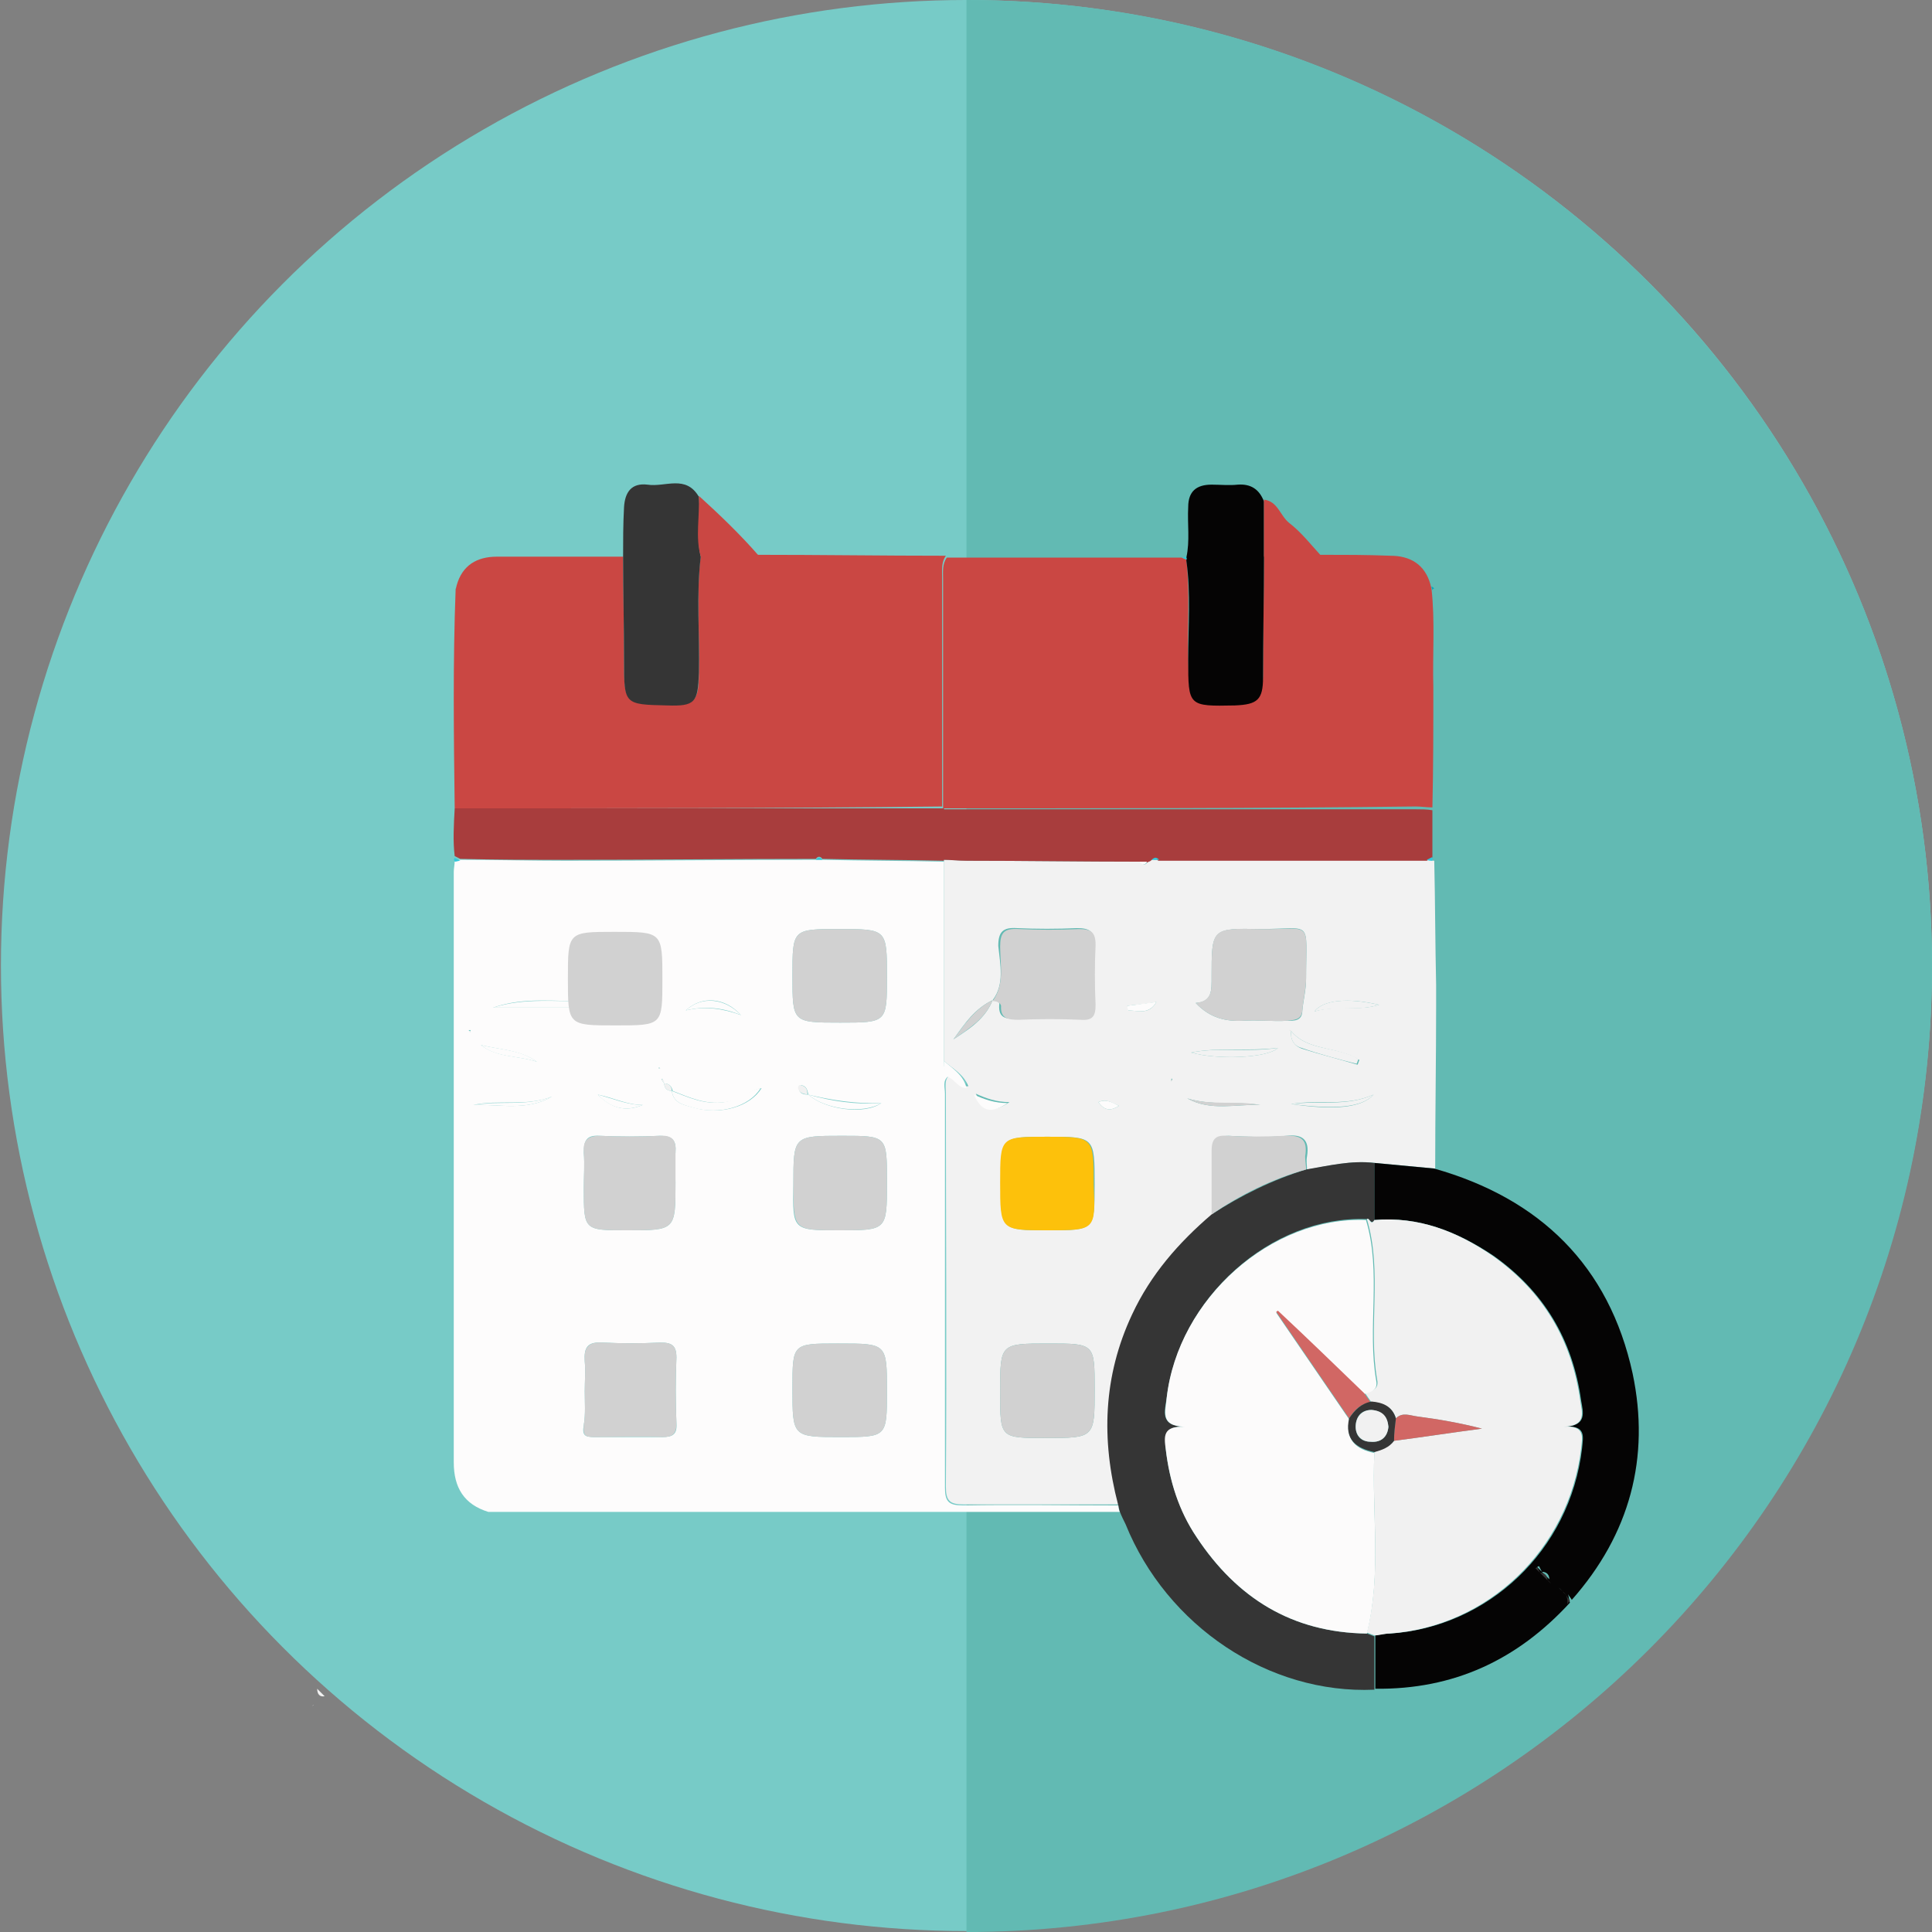 <?xml version="1.0" encoding="utf-8"?>
<!-- Generator: Adobe Illustrator 21.1.0, SVG Export Plug-In . SVG Version: 6.00 Build 0)  -->
<svg version="1.1" id="Layer_1" xmlns="http://www.w3.org/2000/svg" xmlns:xlink="http://www.w3.org/1999/xlink" x="0px" y="0px"
	 viewBox="-470 4834.5 206.5 206.5" enable-background="new -470 4834.5 206.5 206.5" xml:space="preserve">
<rect x="-470" y="4834.5" width="206.5" height="206.5" fill="#808080" stroke="none"/>
<g>
	<circle fill="#77CBC7" cx="-366.7" cy="4937.7" r="103.2"/>
	<path fill="#62BAB3" d="M-366.7,4834.5L-366.7,4834.5V5041l0,0c57,0,103.2-46.2,103.2-103.2
		C-263.5,4880.7-309.7,4834.5-366.7,4834.5z"/>
</g>
<g>
	<g>
		<path fill="#F2F2F2" d="M-436.1,5015c0.3,0.3,0.5,0.5,0.8,0.8C-435.8,5015.9-436.1,5015.6-436.1,5015z"/>
		<path fill="#F2F2F2" d="M-436.5,5016.7c0-0.1,0.1-0.1,0.1-0.2C-436.4,5016.6-436.5,5016.6-436.5,5016.7
			C-436.5,5016.7-436.5,5016.7-436.5,5016.7z"/>
		<path fill="#F2F2F2" d="M-436.5,5016.7c0,0.1-0.1,0.1-0.1,0.2C-436.6,5016.8-436.5,5016.7-436.5,5016.7
			C-436.5,5016.7-436.5,5016.7-436.5,5016.7z"/>
		<path fill="#FDFCFC" d="M-350.3,4996.1c-17.9,0-35.7,0-53.6,0c-4.6,0-9.3,0-13.9,0c-2.6-0.8-3.7-2.6-3.7-5.3c0-21,0-42.1,0-63.1
			c0-0.4,0.1-0.8,0.1-1.2c0.2,0,0.4-0.1,0.6-0.1c3.8,0,7.5,0.1,11.3,0.1c8.9,0,17.8-0.1,26.7-0.1c0.2,0,0.5,0,0.7,0
			c4.3,0.1,8.7,0.1,13,0.2c0,7.1,0,14.2,0,21.3c-0.1,0.6,0.2,1.1,0.5,1.6c-0.7,0.5-0.4,1.2-0.4,1.9c0,14,0,28.1,0,42.1
			c0,1.5,0.4,1.9,1.9,1.9c5.6-0.1,11.1,0,16.7,0C-350.5,4995.6-350.4,4995.9-350.3,4996.1z M-399,4950.3c-0.1-0.2-0.1-0.3-0.2-0.5
			c-0.1,0-0.1,0.1-0.1,0.1C-399.2,4950-399.1,4950.2-399,4950.3c0,0.5,0.3,0.8,0.8,0.8c0.2,1.4,1.4,1.5,2.4,1.8
			c2.8,0.8,6-0.1,7.2-2.1c-1.5,0.3-2.5,1.4-3.9,1.5c-2.1,0.3-3.8-0.5-5.6-1.2C-398.2,4950.6-398.5,4950.3-399,4950.3z
			 M-383.6,4951.5c-0.1-0.5-0.2-0.9-0.7-1c-0.2,0-0.4,0.1-0.3,0.3C-384.6,4951.4-384.1,4951.5-383.6,4951.5c1.8,1.6,6,2.2,7.8,0.9
			C-378.5,4952.5-381.1,4952.1-383.6,4951.5z M-380.3,4966c5.1,0,5.1,0,5.1-5.1c0-0.1,0-0.1,0-0.2c0-4.8,0-4.8-4.8-4.8
			c-5.2,0-5.2,0-5.2,5.2C-385.3,4966-385.3,4966-380.3,4966z M-375.2,4983.2c0-5.1,0-5.1-5.1-5.1c-0.1,0-0.1,0-0.2,0
			c-4.8,0-4.8,0-4.8,4.8c0,5.2,0,5.2,5.2,5.2C-375.2,4988.1-375.2,4988.1-375.2,4983.2z M-380.3,4933.8c-5,0-5,0-5,5c0,5,0,5,5.1,5
			c5,0,5,0,5-4.9C-375.2,4933.8-375.2,4933.8-380.3,4933.8z M-407.5,4983.2C-407.5,4983.2-407.5,4983.2-407.5,4983.2
			c0,1.2,0.1,2.4-0.1,3.6c-0.2,1.1,0.1,1.3,1.1,1.3c2.4,0,4.8,0,7.3,0c1.1,0,1.6-0.3,1.5-1.5c-0.1-2.3-0.1-4.7,0-7
			c0-1.3-0.5-1.6-1.7-1.6c-2.1,0.1-4.2,0.1-6.2,0c-1.6-0.1-2,0.5-1.9,2C-407.4,4981.1-407.5,4982.2-407.5,4983.2z M-397.8,4960.9
			c0-1.1-0.1-2.1,0-3.2c0.1-1.3-0.3-1.8-1.7-1.8c-2.1,0.1-4.3,0.1-6.4,0c-1.4-0.1-1.7,0.5-1.7,1.8c0.1,1.3,0,2.5,0,3.8
			c0,4.5,0,4.5,4.6,4.5C-397.8,4966-397.8,4966-397.8,4960.9z M-417.3,4942.2c3.4,0,6.9,0,10.3,0c0-0.2,0-0.5,0-0.7
			C-410.5,4941.6-413.9,4941-417.3,4942.2z M-396.7,4942.5c2-0.5,4-0.2,5.9,0.5C-392.5,4941.1-395,4940.9-396.7,4942.5z
			 M-412.6,4948c-1.8-1.3-4-1.3-6-1.8C-416.8,4947.6-414.5,4947.3-412.6,4948z M-411,4951.7c-2.7,1.1-5.7,0.3-8.4,0.9
			C-416.7,4952.5-413.7,4953.3-411,4951.7z M-401.3,4952.6c-1.7,0-3.2-0.8-4.8-1.1C-404.7,4952.9-403.2,4953.4-401.3,4952.6z
			 M-400.9,4941.8c-0.9-0.4-1.9-0.7-3,0.2C-402.7,4942.4-401.8,4942.4-400.9,4941.8z M-399.5,4948.6c0,0-0.1,0-0.1,0
			c0,0,0,0.1,0,0.1c0.1,0,0.1,0,0.2,0C-399.5,4948.7-399.5,4948.6-399.5,4948.6z M-419.7,4944.8c0-0.1,0-0.1,0-0.2
			c-0.1,0-0.1,0-0.2,0c0,0,0,0.1,0.1,0.1C-419.8,4944.8-419.7,4944.8-419.7,4944.8z"/>
		<path fill="#CA4743" d="M-421.4,4920.9c-0.1-7.8-0.2-15.6,0.1-23.4c0-0.1,0.1-0.3,0.1-0.4c0.6-2.2,2.2-3.1,4.3-3.1
			c4.5,0,9,0,13.5,0c0,3.7,0.1,7.4,0.1,11c0,4.7,0,4.7,4.6,4.8c3,0.1,3.4-0.3,3.4-3.5c0.1-4.1-0.3-8.3,0.2-12.4c2,0,4.1,0,6.1-0.1
			c6.7,0,13.4,0.1,20.1,0.1c-0.5,0.7-0.4,1.5-0.4,2.3c0,8.2,0,16.3,0,24.5C-386.6,4920.9-404,4920.9-421.4,4920.9z"/>
		<path fill="#CA4743" d="M-369.2,4920.9c0-8.2,0-16.3,0-24.5c0-0.8-0.1-1.6,0.4-2.3c8.4,0,16.7,0,25.1,0c0.2,0.1,0.4,0.2,0.5,0.2
			c0.4,3.5,0.1,7.1,0.2,10.6c0.1,5,0,5,5,4.9c2.4,0,2.9-0.6,3-3c0-4.3,0.1-8.6,0.1-12.9c2,0,4.1-0.1,6.1-0.1c2.5,0,4.9,0,7.4,0.1
			c2.1,0,3.7,0.9,4.3,3.1c0,0.1,0.1,0.3,0.1,0.4c0.4,3.5,0.1,7.1,0.2,10.6c0,4.3,0,8.6-0.1,12.8c-0.6,0-1.2-0.1-1.8-0.1
			C-335.5,4920.9-352.3,4920.9-369.2,4920.9L-369.2,4920.9z"/>
		<path fill="#A83D3D" d="M-421.4,4920.9c17.4,0,34.8,0,52.3,0c0,0,0,0,0,0c0,1.8,0,3.6,0,5.4c0,0.1,0,0.1,0,0.2
			c-4.3-0.1-8.7-0.1-13-0.2c-0.2-0.3-0.5-0.3-0.7,0c-8.9,0-17.8,0.1-26.7,0.1c-3.8,0-7.5,0-11.3-0.1c-0.2-0.1-0.4-0.2-0.6-0.3
			C-421.6,4924.4-421.5,4922.7-421.4,4920.9z"/>
		<path fill="#353535" d="M-395.1,4894c-0.5,4.1-0.1,8.3-0.2,12.4c-0.1,3.2-0.4,3.6-3.4,3.5c-4.6-0.1-4.6-0.1-4.6-4.8
			c0-3.7-0.1-7.4-0.1-11c0-1.8,0-3.6,0.1-5.4c0.1-1.6,0.8-2.6,2.5-2.4c1.9,0.3,4.1-1.1,5.5,1.3
			C-395.1,4889.7-395.6,4891.9-395.1,4894z"/>
		<path fill="#050404" d="M-334.9,4894c0,4.3-0.1,8.6-0.1,12.9c0,2.4-0.6,2.9-3,3c-5,0.1-5,0.1-5-4.9c0-3.5,0.3-7.1-0.2-10.6
			c0-0.1,0.1-0.2,0-0.3c0.4-1.8,0.1-3.6,0.2-5.4c0-1.7,0.9-2.4,2.5-2.4c0.9,0,1.9,0.1,2.8,0c1.4-0.1,2.3,0.5,2.8,1.8
			C-334.9,4890-334.9,4892-334.9,4894z"/>
		<path fill="#CA4743" d="M-395.1,4894c-0.6-2.1-0.1-4.3-0.2-6.5c2.2,2,4.4,4.1,6.4,6.4C-391,4894-393,4894-395.1,4894z"/>
		<path fill="#CA4743" d="M-334.9,4894c0-2,0-4,0-6.1c1.5,0.2,1.7,1.7,2.7,2.5c1.3,1,2.3,2.3,3.4,3.5
			C-330.8,4894-332.9,4894-334.9,4894z"/>
		<path fill="#34C7DB" d="M-421.4,4926.2c0.2,0.1,0.4,0.2,0.6,0.3c-0.2,0-0.4,0.1-0.6,0.1C-421.5,4926.4-421.5,4926.3-421.4,4926.2z
			"/>
		<path fill="#34C7DB" d="M-343.2,4894c0,0.1,0,0.2,0,0.3c-0.2-0.1-0.4-0.2-0.5-0.2C-343.5,4894.1-343.3,4894-343.2,4894z"/>
		<path fill="#30B4C4" d="M-421.2,4897.2c0,0.1-0.1,0.3-0.1,0.4C-421.3,4897.4-421.2,4897.3-421.2,4897.2z"/>
		<path fill="#04A8BD" d="M-316.9,4897.6c0-0.1-0.1-0.3-0.1-0.4c0.1,0,0.2,0.1,0.3,0.2C-316.8,4897.4-316.9,4897.5-316.9,4897.6z"/>
		<path fill="#F2F2F2" d="M-369.1,4947.9c0-7.1,0-14.2,0-21.3c0-0.1,0-0.1,0-0.2c0.8,0,1.6,0.1,2.4,0.1c6.2,0,12.4,0.1,18.6,0.1
			c0.3,0.4,0.5,0.4,0.8,0c0.1-0.1,0.3-0.1,0.4-0.2c0.3,0,0.5,0,0.8,0c9.6,0,19.1,0,28.7,0c0.2,0,0.4,0.1,0.7,0.1
			c0.1,4.4,0.1,8.9,0.2,13.3c0,0.7,0,1.3,0,2c0,5.9-0.1,11.7-0.1,17.6c-2.1-0.2-4.3-0.4-6.4-0.6c-2.5-0.3-4.9,0.3-7.3,0.7
			c0-0.5-0.1-0.9,0-1.4c0.3-1.8-0.5-2.4-2.2-2.2c-2.1,0.2-4.2,0.1-6.2,0c-1.2,0-1.7,0.4-1.6,1.6c0.1,2.3,0,4.6,0,6.8
			c-3.5,3-6.6,6.4-8.5,10.7c-3.1,6.6-3.3,13.4-1.5,20.3c-5.6,0-11.1,0-16.7,0c-1.5,0-1.9-0.4-1.9-1.9c0.1-14,0-28.1,0-42.1
			c0-0.6-0.2-1.4,0.4-1.9c0.7,0.3,1,1.3,2,1.2c0.1,0.1,0.3,0.3,0.4,0.4c0.1,0.1,0.3,0.3,0.4,0.4c0.8,1.8,1.8,2.1,3.6,0.9
			c-1.4,0-2.5-0.4-3.6-0.9c-0.1-0.1-0.3-0.3-0.4-0.4c-0.1-0.1-0.3-0.3-0.4-0.4C-367,4949.3-368.2,4948.7-369.1,4947.9z M-332,4944.7
			c-0.1,0-0.1-0.1-0.2-0.1C-332.1,4944.6-332.1,4944.6-332,4944.7c-0.1,0.9,0.3,1.6,1.2,1.9c1.9,0.6,3.9,1.1,5.9,1.7
			c0.1-0.2,0.1-0.3,0.2-0.5C-327,4946.3-330.2,4946.9-332,4944.7z M-363.9,4941.4c0.3,0.1,0.8,0.1,0.7,0.5c-0.1,1.5,0.8,1.5,1.9,1.5
			c2.2,0,4.4-0.1,6.6,0c1.3,0,1.6-0.4,1.6-1.6c-0.1-2.1-0.1-4.3,0-6.4c0.1-1.4-0.5-1.7-1.8-1.7c-2.1,0.1-4.3,0.1-6.4,0
			c-1.5-0.1-2,0.4-2,1.9C-363.1,4937.6-362.6,4939.7-363.9,4941.4c-1.9,0.9-3,2.5-4.2,4.2C-366.4,4944.5-364.7,4943.4-363.9,4941.4z
			 M-357.9,4978.1c-5.2,0-5.2,0-5.2,5.1c0,0.1,0,0.1,0,0.2c0,4.8,0,4.8,4.8,4.8c5.3,0,5.3,0,5.3-5.2
			C-353,4978.1-353,4978.1-357.9,4978.1z M-358,4966c5,0,5,0,5-4.9c0-5.1,0-5.1-5-5.1c-5,0-5,0-5,4.9C-363,4966-363,4966-358,4966z
			 M-342.2,4941.7c1.5,1.6,3.2,2,5.1,1.9c1.6-0.1,3.2,0.1,4.7,0c0.6,0,1.6,0.1,1.6-1.1c0.1-1.1,0.4-2.2,0.4-3.4c0-6.5,0.8-5.3-5-5.3
			c-5.1-0.1-5.1,0-5.1,5.1C-340.5,4940.3-340.4,4941.6-342.2,4941.7z M-333.4,4946.5c-3.3,0.4-6.3-0.1-9.3,0.5
			C-339.9,4947.8-334.5,4947.6-333.4,4946.5z M-322.6,4941.9c-3.3-0.8-6-0.5-6.9,0.7C-327.1,4941.9-324.8,4942.6-322.6,4941.9z
			 M-332,4952.5c4.6,0.7,7.6,0.4,8.8-1C-326.1,4952.8-328.9,4952-332,4952.5z M-335.3,4952.6c-2.6-0.4-5.2,0.1-7.8-0.7
			C-340.6,4953.3-337.9,4952.5-335.3,4952.6z M-349.5,4942c0,0.2,0.1,0.3,0.1,0.5c1.1,0,2.2,0.5,3-0.9
			C-347.5,4941.8-348.5,4941.9-349.5,4942z M-350.4,4952.7c-0.7-0.3-1.3-0.8-2.2-0.4C-351.9,4953.3-351.2,4953.2-350.4,4952.7z
			 M-344.8,4950.1c0-0.1,0.1-0.2,0.1-0.3c0,0-0.1,0-0.1,0C-344.8,4949.9-344.8,4950-344.8,4950.1z"/>
		<path fill="#353535" d="M-330.4,4959.5c2.4-0.4,4.8-1,7.3-0.7c0,2,0,4.1,0,6.1c-0.4,0.6-0.5-0.3-0.8-0.1
			c-10.2-0.4-20.1,8.4-21.4,19.1c-0.2,1.4-0.8,3,1.9,3.1c-2.2-0.1-2.1,1-2,2.4c0.4,3.4,1.4,6.5,3.3,9.4c4.3,6.5,10.2,10.2,18.2,10.3
			c0.3,0.1,0.5,0.2,0.8,0.3c0,1.9,0,3.8,0,5.7c-11.3,0.5-22.2-6.8-26.6-17.7c-0.2-0.4-0.4-0.8-0.6-1.3c-0.1-0.3-0.1-0.5-0.2-0.8
			c-1.8-6.9-1.6-13.7,1.5-20.3c2-4.3,5-7.7,8.5-10.7C-337.4,4962.3-334,4960.6-330.4,4959.5z"/>
		<path fill="#050404" d="M-323.1,4964.9c0-2,0-4.1,0-6.1c2.1,0.2,4.3,0.4,6.4,0.6c11.3,3.2,18.7,10.4,21.2,21.9
			c1.9,9-0.3,17.2-6.5,24.2c-0.1-0.2-0.3-0.4-0.4-0.6c-0.1-0.1-0.3-0.3-0.4-0.4c-0.1-0.1-0.3-0.3-0.4-0.4c-0.3-0.1-0.5-0.3-0.8-0.4
			c-0.1-0.1-0.3-0.3-0.4-0.4c0-0.5-0.3-0.8-0.8-0.8c-0.1-0.2-0.2-0.4-0.3-0.6c-0.1,0-0.2,0.1-0.2,0.1c0.2,0.2,0.3,0.3,0.5,0.5
			c0.3,0.3,0.5,0.5,0.8,0.8c0.1,0.1,0.3,0.3,0.4,0.4c0.3,0.1,0.5,0.3,0.8,0.4c0.1,0.1,0.3,0.3,0.4,0.4c0.1,0.1,0.3,0.3,0.4,0.4
			c0.1,0.3,0.1,0.6,0.2,0.9c-5.6,6.1-12.4,9.3-20.8,9.2c0-1.9,0-3.8,0-5.7c0.5-0.1,1.1-0.2,1.6-0.2c10.4-0.7,19.2-8.8,20.5-19.8
			c0.1-1.2,0.5-2.5-1.9-2.3c2.5-0.1,2-1.6,1.8-2.8c-0.9-6.5-4-11.7-9.4-15.5C-314.3,4966.1-318.4,4964.5-323.1,4964.9z"/>
		<path fill="#A83D3D" d="M-348.2,4926.6c-6.2,0-12.4-0.1-18.6-0.1c-0.8,0-1.6-0.1-2.4-0.1c0-1.8,0-3.6,0-5.4c16.8,0,33.6,0,50.5,0
			c0.6,0,1.2,0,1.8,0.1c0,1.7,0,3.4,0,5.1c-0.2,0.1-0.4,0.2-0.6,0.3c-9.6,0-19.1,0-28.7,0c-0.3-0.3-0.5-0.3-0.8,0
			c-0.1,0.1-0.3,0.1-0.4,0.2C-347.6,4926.6-347.9,4926.6-348.2,4926.6z"/>
		<path fill="#34C7DB" d="M-317.5,4926.4c0.2-0.1,0.4-0.2,0.6-0.3c0,0.1,0,0.3,0,0.4C-317.1,4926.5-317.3,4926.5-317.5,4926.4z"/>
		<path fill="#353535" d="M-302.6,5005c0.1,0.2,0.3,0.4,0.4,0.6c-0.1,0.1-0.2,0.2-0.3,0.4C-302.4,5005.6-302.5,5005.3-302.6,5005
			L-302.6,5005z"/>
		<path fill="#D1D1D1" d="M-380.3,4966c-4.9,0-4.9,0-4.9-4.9c0-5.2,0-5.2,5.2-5.2c4.8,0,4.8,0,4.8,4.8c0,0.1,0,0.1,0,0.2
			C-375.2,4966-375.2,4966-380.3,4966z"/>
		<path fill="#D1D1D1" d="M-375.2,4983.2c0,4.9,0,4.9-4.9,4.9c-5.2,0-5.2,0-5.2-5.2c0-4.8,0-4.8,4.8-4.8c0.1,0,0.1,0,0.2,0
			C-375.2,4978.1-375.2,4978.1-375.2,4983.2z"/>
		<path fill="#D1D1D1" d="M-380.3,4933.8c5.1,0,5.1,0,5.1,5.1c0,4.9,0,4.9-5,4.9c-5.1,0-5.1,0-5.1-5
			C-385.3,4933.8-385.3,4933.8-380.3,4933.8z"/>
		<path fill="#D1D1D1" d="M-407.5,4983.2c0-1.1,0.1-2.2,0-3.2c-0.1-1.4,0.3-2.1,1.9-2c2.1,0.1,4.2,0.1,6.2,0c1.2,0,1.7,0.3,1.7,1.6
			c-0.1,2.3-0.1,4.7,0,7c0,1.2-0.4,1.5-1.5,1.5c-2.4-0.1-4.8,0-7.3,0c-1,0-1.2-0.2-1.1-1.3C-407.4,4985.7-407.5,4984.4-407.5,4983.2
			C-407.5,4983.2-407.5,4983.2-407.5,4983.2z"/>
		<path fill="#D1D1D1" d="M-397.8,4960.9c0,5.1,0,5.1-5.2,5.1c-4.6,0-4.6,0-4.6-4.5c0-1.3,0.1-2.5,0-3.8c-0.1-1.2,0.3-1.8,1.7-1.8
			c2.1,0.1,4.3,0.1,6.4,0c1.4-0.1,1.8,0.5,1.7,1.8C-397.8,4958.8-397.8,4959.8-397.8,4960.9z"/>
		<path fill="#FDFCFC" d="M-417.3,4942.2c3.4-1.1,6.8-0.6,10.3-0.7c0,0.2,0,0.5,0,0.7C-410.5,4942.2-413.9,4942.2-417.3,4942.2z"/>
		<path fill="#FDFCFC" d="M-398.2,4951.1c1.8,0.7,3.5,1.5,5.6,1.2c1.4-0.2,2.4-1.2,3.9-1.5c-1.2,2-4.4,2.9-7.2,2.1
			C-396.8,4952.6-398,4952.5-398.2,4951.1L-398.2,4951.1z"/>
		<path fill="#FDFCFC" d="M-383.6,4951.5c2.5,0.7,5.1,1.1,7.8,0.9C-377.7,4953.6-381.8,4953.1-383.6,4951.5L-383.6,4951.5z"/>
		<path fill="#FDFCFC" d="M-396.7,4942.5c1.7-1.6,4.2-1.3,5.9,0.5C-392.7,4942.2-394.7,4942-396.7,4942.5z"/>
		<path fill="#FDFCFC" d="M-412.6,4948c-2-0.7-4.3-0.4-6-1.8C-416.5,4946.7-414.3,4946.7-412.6,4948z"/>
		<path fill="#FDFCFC" d="M-411,4951.7c-2.7,1.6-5.6,0.8-8.4,0.9C-416.7,4952.1-413.8,4952.8-411,4951.7z"/>
		<path fill="#FDFCFC" d="M-401.3,4952.6c-1.9,0.8-3.5,0.3-4.8-1.1C-404.5,4951.9-403,4952.6-401.3,4952.6z"/>
		<path fill="#FDFCFC" d="M-369.1,4947.9c0.9,0.8,2.1,1.5,2.4,2.9l0,0c-0.9,0-1.2-0.9-2-1.2C-369,4949-369.2,4948.5-369.1,4947.9z"
			/>
		<path fill="#F1F1F1" d="M-400.9,4941.8c-0.9,0.6-1.8,0.5-3,0.2C-402.7,4941.1-401.8,4941.4-400.9,4941.8z"/>
		<path fill="#F1F1F1" d="M-383.7,4951.5c-0.5-0.1-0.9-0.2-1-0.7c0-0.2,0.1-0.4,0.3-0.3C-383.8,4950.6-383.7,4951-383.7,4951.5
			C-383.6,4951.5-383.7,4951.5-383.7,4951.5z"/>
		<path fill="#F1F1F1" d="M-398.2,4951.1c-0.5,0-0.8-0.3-0.8-0.8l0,0C-398.5,4950.3-398.2,4950.6-398.2,4951.1
			C-398.2,4951.1-398.2,4951.1-398.2,4951.1z"/>
		<path fill="#34C7DB" d="M-382.8,4926.4c0.2-0.3,0.5-0.3,0.7,0C-382.3,4926.4-382.6,4926.4-382.8,4926.4z"/>
		<path fill="#F1F1F1" d="M-399,4950.3c-0.1-0.1-0.2-0.3-0.3-0.4c0,0,0.1-0.1,0.1-0.1C-399.1,4949.9-399,4950.1-399,4950.3
			C-399,4950.3-399,4950.3-399,4950.3z"/>
		<path fill="#F1F1F1" d="M-399.5,4948.6c0,0,0,0.1,0.1,0.1c-0.1,0-0.1,0-0.2,0c0-0.1,0-0.1,0-0.1
			C-399.6,4948.6-399.6,4948.6-399.5,4948.6z"/>
		<path fill="#F1F1F1" d="M-419.7,4944.8c0,0-0.1,0-0.1,0c0,0,0-0.1-0.1-0.1c0.1,0,0.1,0,0.2,0
			C-419.7,4944.7-419.7,4944.7-419.7,4944.8z"/>
		<path fill="#D1D1D1" d="M-357.9,4978.1c4.9,0,4.9,0,4.9,4.9c0,5.2,0,5.2-5.3,5.2c-4.8,0-4.8,0-4.8-4.8c0-0.1,0-0.1,0-0.2
			C-363.1,4978.1-363.1,4978.1-357.9,4978.1z"/>
		<path fill="#FDC10B" d="M-358,4966c-5.1,0-5.1,0-5.1-5.1c0-4.9,0-4.9,5-4.9c5,0,5,0,5,5.1C-352.9,4966-352.9,4966-358,4966z"/>
		<path fill="#D1D1D1" d="M-342.2,4941.7c1.8-0.2,1.7-1.4,1.7-2.8c0-5.2,0-5.2,5.1-5.1c5.8,0.1,5-1.2,5,5.3c0,1.1-0.3,2.2-0.4,3.4
			c-0.1,1.1-1,1-1.6,1.1c-1.6,0.1-3.2-0.1-4.7,0C-339,4943.7-340.7,4943.3-342.2,4941.7z"/>
		<path fill="#D1D1D1" d="M-363.9,4941.5c1.3-1.8,0.8-3.8,0.8-5.8c0-1.5,0.4-2,2-1.9c2.1,0.1,4.3,0.1,6.4,0c1.3,0,1.8,0.3,1.8,1.7
			c-0.1,2.1-0.1,4.3,0,6.4c0,1.2-0.3,1.7-1.6,1.6c-2.2-0.1-4.4-0.1-6.6,0c-1.1,0-2-0.1-1.9-1.5
			C-363.1,4941.6-363.6,4941.5-363.9,4941.5L-363.9,4941.5z"/>
		<path fill="#D1D1D1" d="M-330.4,4959.5c-3.6,1-7,2.7-10.1,4.8c0-2.3,0-4.6,0-6.8c0-1.2,0.4-1.7,1.6-1.6c2.1,0.1,4.2,0.1,6.2,0
			c1.8-0.1,2.5,0.4,2.2,2.2C-330.5,4958.6-330.4,4959.1-330.4,4959.5z"/>
		<path fill="#F2F2F2" d="M-333.4,4946.5c-1.1,1.1-6.5,1.3-9.3,0.5C-339.7,4946.4-336.7,4947-333.4,4946.5z"/>
		<path fill="#F2F2F2" d="M-332,4944.7c1.8,2.2,5,1.6,7.2,3c-0.1,0.2-0.1,0.3-0.2,0.5c-2-0.5-3.9-1-5.9-1.7
			C-331.7,4946.3-332.1,4945.6-332,4944.7L-332,4944.7z"/>
		<path fill="#F2F2F2" d="M-322.6,4941.9c-2.2,0.7-4.5,0.1-6.9,0.7C-328.6,4941.4-326,4941.1-322.6,4941.9z"/>
		<path fill="#D1D1D1" d="M-363.9,4941.4c-0.8,2-2.5,3-4.2,4.2C-366.9,4944-365.8,4942.3-363.9,4941.4
			C-363.9,4941.5-363.9,4941.4-363.9,4941.4z"/>
		<path fill="#F2F2F2" d="M-332,4952.5c3.1-0.4,5.9,0.3,8.8-1C-324.4,4952.9-327.4,4953.1-332,4952.5z"/>
		<path fill="#D1D1D1" d="M-335.3,4952.6c-2.6-0.1-5.3,0.7-7.8-0.7C-340.5,4952.7-337.9,4952.1-335.3,4952.6z"/>
		<path fill="#FDFCFC" d="M-365.9,4951.5c1.1,0.5,2.2,0.9,3.6,0.9C-364.1,4953.6-365.1,4953.3-365.9,4951.5L-365.9,4951.5z"/>
		<path fill="#FDFCFC" d="M-349.5,4942c1-0.1,2.1-0.3,3.1-0.4c-0.8,1.4-2,0.9-3,0.9C-349.5,4942.4-349.5,4942.2-349.5,4942z"/>
		<path fill="#FDFCFC" d="M-350.4,4952.7c-0.8,0.5-1.5,0.6-2.2-0.4C-351.7,4951.9-351,4952.4-350.4,4952.7z"/>
		<path fill="#34C7DB" d="M-346.9,4926.4c0.3-0.3,0.5-0.3,0.8,0C-346.4,4926.4-346.7,4926.4-346.9,4926.4z"/>
		<path fill="#D1D1D1" d="M-344.8,4950.1c0-0.1,0-0.2-0.1-0.2c0,0,0.1,0,0.1,0C-344.7,4949.9-344.7,4949.9-344.8,4950.1z"/>
		<path fill="#FDFCFC" d="M-348.2,4926.6c0.3,0,0.5,0,0.8,0C-347.6,4927-347.9,4927-348.2,4926.6z"/>
		<path fill="#D1D1D1" d="M-366.7,4950.7c0.1,0.1,0.3,0.3,0.4,0.4c0,0,0,0,0,0C-366.4,4951-366.6,4950.8-366.7,4950.7
			C-366.7,4950.7-366.7,4950.7-366.7,4950.7z"/>
		<path fill="#D1D1D1" d="M-365.9,4951.5c-0.1-0.1-0.3-0.3-0.4-0.4c0,0,0,0,0,0C-366.2,4951.2-366,4951.4-365.9,4951.5
			C-365.9,4951.5-365.9,4951.5-365.9,4951.5z"/>
		<path fill="#D1D1D1" d="M-332,4944.7c-0.1,0-0.1-0.1-0.2-0.1C-332.1,4944.6-332.1,4944.6-332,4944.7
			C-332,4944.7-332,4944.7-332,4944.7z"/>
		<path fill="#F1F1F1" d="M-323.1,4964.9c4.7-0.4,8.8,1.2,12.6,3.8c5.4,3.8,8.5,9,9.4,15.5c0.2,1.3,0.7,2.7-1.8,2.8
			c2.4-0.2,2,1.2,1.9,2.3c-1.3,10.9-10.1,19.1-20.5,19.8c-0.5,0-1.1,0.2-1.6,0.2c-0.3-0.1-0.5-0.2-0.8-0.3
			c1.6-6.4,0.5-12.9,0.8-19.3c0.8-0.3,1.5-0.6,2.1-1.2c3.1-0.4,6.3-0.9,9.4-1.3c-2.3-0.6-4.6-1-6.9-1.3c-0.8-0.1-1.6-0.5-2.3,0.2
			c-0.4-1.3-1.4-1.6-2.6-1.7c-0.2-0.3-0.5-0.7-0.7-1c0.7-0.2,1.5-0.4,1.3-1.4c-1-5.7,0.6-11.5-1.1-17.2
			C-323.6,4964.6-323.5,4965.6-323.1,4964.9z"/>
		<path fill="#FCFBFB" d="M-324,4964.9c1.7,5.6,0.1,11.5,1.1,17.2c0.2,1-0.6,1.2-1.3,1.4c-3.1-2.9-6.2-5.9-9.2-8.8
			c-0.1,0-0.1,0.1-0.2,0.1c2.6,3.8,5.2,7.6,7.8,11.4c-0.4,2.2,0.7,3.2,2.7,3.6c-0.3,6.4,0.8,12.9-0.8,19.3
			c-8-0.1-13.9-3.8-18.2-10.3c-1.9-2.8-2.9-6-3.3-9.4c-0.2-1.4-0.3-2.5,2-2.4c-2.7-0.1-2-1.7-1.9-3.1
			C-344.1,4973.3-334.1,4964.5-324,4964.9z"/>
		<path fill="#353535" d="M-305.4,5002.6c-0.2-0.2-0.3-0.3-0.5-0.5c0.1,0,0.2-0.1,0.2-0.1C-305.6,5002.2-305.5,5002.4-305.4,5002.6
			C-305.4,5002.6-305.4,5002.6-305.4,5002.6z"/>
		<path fill="#353535" d="M-305.4,5002.6c0.5,0,0.8,0.3,0.8,0.8l0,0C-304.9,5003.1-305.1,5002.9-305.4,5002.6
			C-305.4,5002.6-305.4,5002.6-305.4,5002.6z"/>
		<path fill="#353535" d="M-303.4,5004.2c-0.3-0.1-0.5-0.3-0.8-0.4c0,0,0,0,0,0C-303.9,5003.9-303.7,5004.1-303.4,5004.2
			L-303.4,5004.2z"/>
		<path fill="#353535" d="M-304.6,5003.4c0.1,0.1,0.3,0.3,0.4,0.4c0,0,0,0,0,0C-304.3,5003.7-304.4,5003.5-304.6,5003.4
			C-304.6,5003.4-304.6,5003.4-304.6,5003.4z"/>
		<path fill="#353535" d="M-303.4,5004.2c0.1,0.1,0.3,0.3,0.4,0.4c0,0,0,0,0,0C-303.1,5004.5-303.2,5004.3-303.4,5004.2
			C-303.4,5004.2-303.4,5004.2-303.4,5004.2z"/>
		<path fill="#353535" d="M-302.6,5005c-0.1-0.1-0.3-0.3-0.4-0.4c0,0,0,0,0,0C-302.8,5004.7-302.7,5004.9-302.6,5005
			C-302.6,5005-302.6,5005-302.6,5005z"/>
		<path fill="#D16764" d="M-325.8,4986.1c-2.6-3.8-5.2-7.6-7.8-11.4c0.1,0,0.1-0.1,0.2-0.1c3.1,2.9,6.2,5.9,9.2,8.8
			c0.2,0.3,0.5,0.7,0.7,1C-324.6,4984.5-325.3,4985.3-325.8,4986.1z"/>
		<path fill="#D16764" d="M-320.8,4986.1c0.7-0.7,1.5-0.3,2.3-0.2c2.3,0.3,4.6,0.7,6.9,1.3c-3.1,0.4-6.3,0.9-9.4,1.3
			C-321,4987.7-320.9,4986.9-320.8,4986.1z"/>
		<path fill="#353535" d="M-320.8,4986.1c-0.1,0.8-0.2,1.6-0.2,2.4c-0.5,0.7-1.3,1-2.1,1.2c-2-0.4-3.2-1.4-2.7-3.6
			c0.6-0.9,1.3-1.6,2.4-1.8C-322.2,4984.4-321.2,4984.8-320.8,4986.1z M-321.6,4987c-0.1-1.1-0.7-1.7-1.8-1.8
			c-1.1,0-1.7,0.7-1.7,1.8c0,1,0.6,1.6,1.6,1.6C-322.4,4988.7-321.7,4988.1-321.6,4987z"/>
		<path fill="#F1F1F1" d="M-321.6,4987c-0.1,1.1-0.8,1.7-1.9,1.6c-1,0-1.6-0.7-1.6-1.6c0-1,0.6-1.8,1.7-1.8
			C-322.2,4985.3-321.7,4985.9-321.6,4987z"/>
	</g>
	<path fill="#D1D1D1" d="M-404.3,4934.1c5.1,0,5.1,0,5.1,5.1c0,4.9,0,4.9-5,4.9c-5.1,0-5.1,0-5.1-5
		C-409.3,4934.1-409.3,4934.1-404.3,4934.1z"/>
</g>
</svg>
